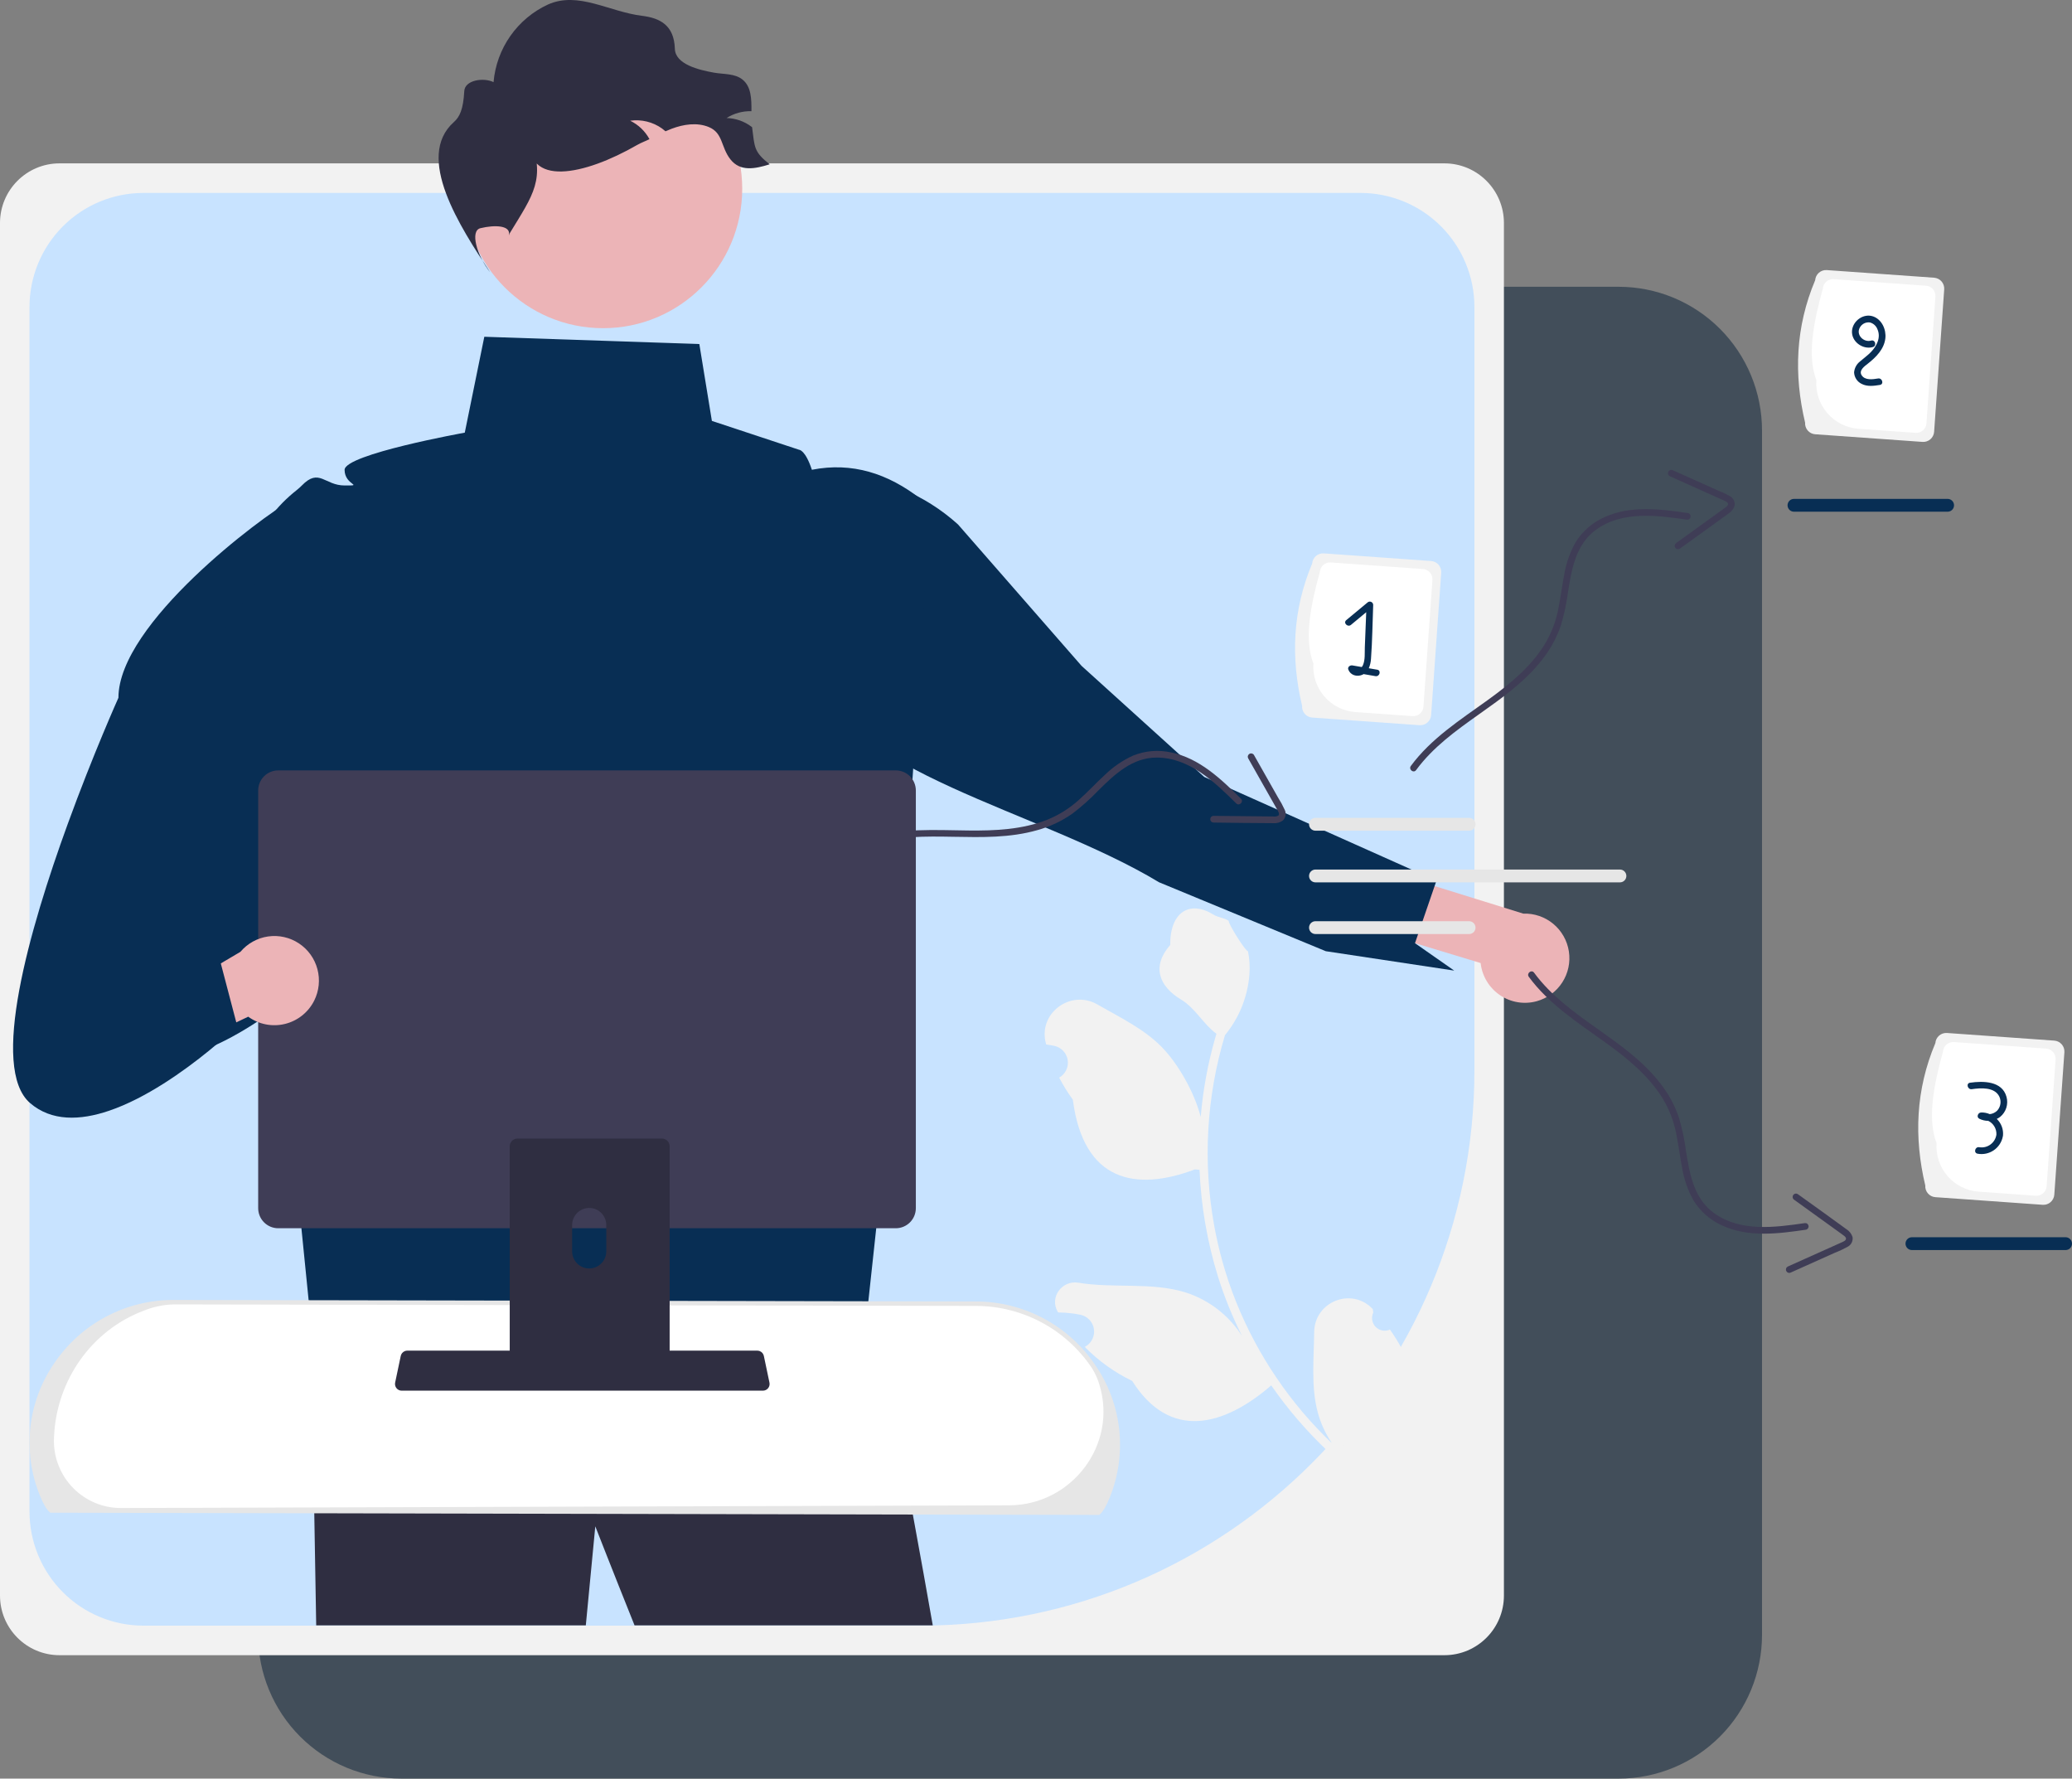 <svg width="536" height="460" viewBox="0 0 536 460" fill="none" xmlns="http://www.w3.org/2000/svg">
<rect x="0" y="0" width="536" height="460" fill="#808080" stroke="none"/>
<g clip-path="url(#clip0_174_897)">
<path d="M418.714 74.169H382.295V385.299C382.295 390.181 381.336 395.015 379.471 399.525C377.607 404.035 374.875 408.133 371.43 411.584C367.985 415.036 363.896 417.774 359.395 419.642C354.895 421.51 350.071 422.472 345.199 422.472H66.764V422.828C66.764 427.709 67.723 432.543 69.587 437.053C71.452 441.563 74.184 445.661 77.629 449.112C81.073 452.564 85.163 455.302 89.663 457.17C94.164 459.038 98.988 460 103.859 460H418.714C423.585 460 428.409 459.038 432.91 457.17C437.411 455.302 441.5 452.564 444.945 449.112C448.389 445.661 451.122 441.563 452.986 437.053C454.85 432.543 455.81 427.709 455.81 422.828V111.341C455.81 106.46 454.85 101.626 452.986 97.116C451.122 92.606 448.389 88.508 444.945 85.056C441.5 81.605 437.411 78.867 432.91 76.999C428.409 75.13 423.585 74.169 418.714 74.169Z" fill="#424E5A"/>
<path d="M373.649 42.252H15.398C6.894 42.252 0 49.16 0 57.681V412.654C0 421.175 6.894 428.083 15.398 428.083H373.649C382.152 428.083 389.046 421.175 389.046 412.654V57.681C389.046 49.16 382.152 42.252 373.649 42.252Z" fill="#F2F2F2"/>
<path d="M37.096 49.897C29.281 49.897 21.786 53.008 16.26 58.545C10.733 64.083 7.629 71.593 7.629 79.425V390.911C7.629 398.742 10.733 406.253 16.26 411.79C21.786 417.328 29.281 420.439 37.096 420.439H238.044C317.227 420.439 381.417 356.116 381.417 276.77V79.425C381.417 71.593 378.312 64.083 372.786 58.545C367.26 53.008 359.765 49.897 351.95 49.897H37.096Z" fill="#C8E3FF"/>
<path d="M397.56 258.936C395.951 259.383 394.264 259.475 392.616 259.204C390.968 258.933 389.398 258.307 388.015 257.368C386.632 256.43 385.47 255.202 384.607 253.768C383.745 252.335 383.203 250.732 383.02 249.068L328 232.418L328.854 216.036L394.058 236.29C396.875 236.19 399.631 237.128 401.804 238.928C403.977 240.727 405.415 243.263 405.847 246.054C406.279 248.846 405.674 251.699 404.146 254.073C402.619 256.448 400.276 258.178 397.56 258.936Z" fill="#ECB4B7"/>
<path d="M212.319 174.431C206.748 169.772 214.906 146.681 212.706 139.989C212.574 139.583 212.449 139.177 212.331 138.77C212.082 137.906 212.138 136.983 212.489 136.155L233.168 126.408C238.556 128.614 243.521 131.742 247.84 135.652L279.786 172.213L311.523 200.936L325.449 207.157L371.594 227.781L371.116 229.163L371.112 229.167L366.04 243.929L366.04 243.937L376.186 251.025L342.967 246.011L320.997 236.929L299.842 228.187C268.608 209.351 217.217 199.587 212.319 174.431Z" fill="#082E54"/>
<path d="M359.552 343.867C358.943 344.145 358.262 344.228 357.604 344.106C356.945 343.983 356.34 343.661 355.87 343.183C355.4 342.704 355.089 342.092 354.977 341.431C354.866 340.769 354.961 340.088 355.248 339.482C355.203 339.147 355.17 338.906 355.125 338.571C355.071 338.515 355.017 338.46 354.963 338.405C349.503 332.855 340.059 336.701 339.963 344.494C339.877 351.41 339.125 358.607 340.862 365.186C341.631 368.093 342.898 370.845 344.606 373.319C333.79 363.022 325.31 350.515 319.741 336.647C318.347 333.165 317.149 329.608 316.151 325.992C315.336 323.027 314.653 320.032 314.101 317.008C311.125 300.592 312.078 283.704 316.881 267.728C320.528 263.302 322.733 257.862 323.199 252.141C323.374 250.082 323.25 248.009 322.831 245.985C322.332 246.266 317.66 238.817 317.86 238.164C316.68 237.343 315.145 237.316 313.908 236.549C307.757 232.735 302.645 235.886 302.721 244.395C297.836 249.951 299.831 255.11 305.564 258.541C309.211 260.724 311.24 264.844 314.683 267.366C314.578 267.73 314.461 268.088 314.356 268.452C312.444 275.118 311.189 281.957 310.608 288.869C308.871 282.159 304.592 274.953 300.557 270.821C295.963 266.112 289.682 263.114 283.873 259.78C276.896 255.776 268.421 262.15 270.578 269.911C270.599 269.986 270.62 270.061 270.642 270.136C271.344 270.23 272.042 270.349 272.736 270.492C273.61 270.676 274.407 271.121 275.024 271.768C275.641 272.415 276.049 273.233 276.194 274.116C276.339 274.999 276.215 275.905 275.837 276.715C275.459 277.526 274.846 278.204 274.078 278.659L273.999 278.706C275.03 280.692 276.211 282.597 277.53 284.405C280.25 305.562 293.723 308.255 309.098 302.444C309.503 302.482 309.901 302.523 310.303 302.553C310.696 311.938 312.305 321.233 315.09 330.203C316.75 335.488 318.833 340.63 321.32 345.579L321.221 345.408C317.838 340.153 312.748 336.23 306.812 334.3C298.027 331.514 287.888 333.261 279.009 331.751C274.735 331.024 271.425 335.511 273.619 339.258C273.654 339.317 273.689 339.377 273.725 339.437C274.961 339.444 276.196 339.528 277.422 339.689C278.124 339.783 278.822 339.901 279.516 340.044C280.389 340.229 281.187 340.674 281.804 341.32C282.421 341.967 282.829 342.785 282.974 343.668C283.119 344.551 282.994 345.457 282.617 346.268C282.239 347.079 281.626 347.756 280.857 348.212L280.779 348.258C280.722 348.291 280.673 348.321 280.616 348.353C284.17 351.969 288.319 354.945 292.88 357.151C302.666 372.643 316.586 368.896 328.848 358.316L328.857 358.312C333.131 364.476 338.034 370.177 343.485 375.325L367.566 365.654C367.545 365.351 367.512 365.043 367.482 364.744C365.309 365.78 363.018 366.545 360.66 367.022C361.568 364.108 362.469 361.176 363.377 358.262C363.4 358.205 363.421 358.146 363.437 358.087C363.894 356.599 364.363 355.116 364.819 353.627L364.819 353.626C363.489 350.16 361.719 346.88 359.553 343.867L359.552 343.867Z" fill="#F2F2F2"/>
<path d="M227.191 365.103L226.915 364.757C226.12 359.634 227.191 365.103 227.191 365.103Z" fill="#2F2E41"/>
<path d="M241.296 420.366H164.149C158.155 405.435 153.995 394.757 153.995 394.757C153.995 394.757 152.985 405.216 151.543 420.366H81.797C81.144 379.197 80.231 336.926 79.93 323.501L213.802 326.489L227.118 343.411C227.163 343.693 227.209 344.005 227.265 344.357C227.805 347.795 235.053 384.701 241.296 420.366Z" fill="#2F2E41"/>
<path d="M240.128 130.813L240.115 130.789C239.689 129.997 239.005 129.377 238.176 129.032C229.706 122.446 220.432 119.444 210.023 121.498C208.319 116.328 206.73 116.328 206.73 116.328L184.156 108.857L180.908 88.982L125.287 87.096L120.232 111.898C120.232 111.898 89.142 117.482 89.142 121.521C89.142 125.559 94.324 125.559 89.142 125.559C83.961 125.559 82.573 120.944 78.088 125.559C77.704 125.947 77.298 126.313 76.873 126.655C76.822 126.701 76.764 126.742 76.712 126.788C71.643 130.783 67.66 135.993 65.13 141.936C62.599 147.88 61.603 154.366 62.232 160.798L71.795 256.122L82.003 357.839L221.699 363.666L231.055 277.111L240.571 133.098C240.656 132.309 240.502 131.512 240.128 130.813Z" fill="#082E54"/>
<path d="M10.806 386.441C11.604 388.451 12.409 389.924 13.221 390.653L284.149 391.23C284.961 390.501 285.766 389.028 286.564 387.018C296.04 363.129 278.164 337.225 252.511 337.176L44.873 336.781C19.255 336.733 1.343 362.585 10.806 386.441Z" fill="white"/>
<path d="M284.368 391.807L284.147 391.807L12.999 391.229L12.835 391.083C11.991 390.325 11.152 388.876 10.27 386.654C8.027 381.096 7.2 375.067 7.863 369.109C8.526 363.151 10.658 357.452 14.067 352.526C17.471 347.498 22.052 343.382 27.41 340.537C32.767 337.692 38.738 336.204 44.802 336.205H44.873L252.51 336.6C258.596 336.611 264.586 338.115 269.957 340.981C275.329 343.847 279.918 347.986 283.326 353.038C286.73 357.979 288.858 363.69 289.516 369.658C290.174 375.626 289.343 381.664 287.098 387.231C286.216 389.453 285.376 390.902 284.532 391.66L284.368 391.807ZM31.321 390.022L261.046 389.324C277.262 389.275 289.19 373.59 284.385 358.071C283.931 356.518 283.253 355.041 282.372 353.685C279.07 348.789 274.622 344.777 269.416 342C264.211 339.223 258.406 337.765 252.508 337.753L44.871 337.358H44.802C42.165 337.446 39.565 338.003 37.123 339.003C23.711 344.089 14.742 356.873 13.997 371.223C13.987 371.406 13.978 371.589 13.968 371.771C13.851 374.048 14.183 376.325 14.944 378.473C15.705 380.621 16.881 382.598 18.404 384.29C19.928 385.983 21.769 387.358 23.823 388.338C25.877 389.317 28.104 389.882 30.375 389.999C30.69 390.015 31.005 390.023 31.321 390.022Z" fill="#E6E6E6"/>
<path d="M336.839 182.572C333.871 170.085 334.366 157.785 339.447 145.734C339.501 144.988 339.847 144.295 340.411 143.805C340.974 143.315 341.709 143.069 342.453 143.121L370.217 145.095C370.961 145.149 371.653 145.496 372.142 146.061C372.631 146.626 372.876 147.361 372.824 148.107L370.216 184.946C370.162 185.691 369.816 186.385 369.252 186.875C368.689 187.365 367.954 187.611 367.21 187.558L339.446 185.584C338.702 185.531 338.01 185.183 337.521 184.619C337.032 184.054 336.787 183.318 336.839 182.572Z" fill="#F2F2F2"/>
<path d="M339.756 171.597C337.382 165.443 338.9 156.98 341.433 147.914C341.484 147.216 341.808 146.566 342.336 146.107C342.864 145.649 343.551 145.418 344.248 145.467L368.109 147.164C368.806 147.214 369.454 147.539 369.912 148.068C370.37 148.597 370.6 149.286 370.551 149.984L368.23 182.766C368.18 183.464 367.855 184.114 367.327 184.572C366.8 185.031 366.112 185.261 365.415 185.213L350.634 184.162C347.53 183.937 344.641 182.489 342.602 180.133C340.563 177.778 339.54 174.708 339.756 171.597Z" fill="white"/>
<path d="M356.277 173.203C355.548 173.078 354.819 172.952 354.091 172.827C354.426 172.033 354.62 171.186 354.663 170.324C355.008 165.714 355.043 161.059 355.227 156.439C355.222 156.27 355.169 156.106 355.073 155.967C354.977 155.828 354.843 155.719 354.688 155.655C354.532 155.59 354.361 155.572 354.195 155.602C354.029 155.633 353.875 155.711 353.753 155.827C351.922 157.346 350.092 158.866 348.261 160.385C347.405 161.096 348.632 162.314 349.483 161.609C350.797 160.518 352.11 159.428 353.424 158.337C353.304 161.364 353.183 164.392 353.062 167.419C353.005 168.872 353.181 170.636 352.587 172.002C352.506 172.186 352.4 172.358 352.272 172.514C351.465 172.375 350.658 172.236 349.851 172.097C349.271 171.997 348.534 172.483 348.789 173.162C349.345 174.638 350.982 175.104 352.386 174.535C352.509 174.48 352.629 174.415 352.744 174.343L355.818 174.872C356.905 175.059 357.372 173.392 356.277 173.203Z" fill="#082E54"/>
<path d="M498.046 306.611C495.079 294.123 495.573 281.823 500.654 269.772C500.708 269.027 501.054 268.333 501.618 267.843C502.181 267.353 502.916 267.107 503.66 267.159L531.424 269.134C532.168 269.187 532.86 269.535 533.349 270.099C533.838 270.664 534.083 271.4 534.031 272.145L531.423 308.984C531.369 309.73 531.023 310.423 530.459 310.913C529.896 311.403 529.161 311.649 528.417 311.597L500.653 309.623C499.909 309.569 499.217 309.222 498.728 308.657C498.239 308.092 497.994 307.356 498.046 306.611Z" fill="#F2F2F2"/>
<path d="M500.963 295.635C498.589 289.482 500.107 281.018 502.64 271.952C502.691 271.254 503.015 270.604 503.543 270.145C504.071 269.687 504.758 269.456 505.455 269.505L529.316 271.202C530.013 271.252 530.662 271.577 531.119 272.106C531.577 272.635 531.807 273.324 531.758 274.022L529.437 306.804C529.387 307.502 529.062 308.152 528.534 308.611C528.007 309.069 527.319 309.299 526.622 309.251L511.841 308.2C508.737 307.976 505.849 306.527 503.809 304.171C501.77 301.816 500.747 298.746 500.963 295.635Z" fill="white"/>
<path d="M516.54 289.385C516.857 289.237 517.157 289.054 517.435 288.841C518.175 288.23 518.722 287.416 519.01 286.5C519.297 285.583 519.313 284.602 519.056 283.677C517.936 279.555 513.016 279.53 509.62 280.026C508.524 280.186 508.99 281.854 510.079 281.695C512.368 281.361 515.962 281.091 517.192 283.596C517.472 284.185 517.572 284.843 517.479 285.489C517.385 286.135 517.102 286.738 516.666 287.222C516.144 287.746 515.457 288.074 514.722 288.148C514.01 287.837 513.236 287.693 512.46 287.725C511.66 287.763 511.214 288.929 512.025 289.338C512.742 289.696 513.532 289.882 514.333 289.883C514.997 290.204 515.552 290.715 515.928 291.351C516.304 291.988 516.483 292.721 516.444 293.459C516.368 293.962 516.193 294.446 515.931 294.882C515.668 295.318 515.322 295.698 514.913 296C514.504 296.302 514.039 296.52 513.546 296.643C513.052 296.765 512.54 296.788 512.037 296.712L512.016 296.709C510.93 296.49 510.466 298.158 511.557 298.378C513.02 298.654 514.532 298.336 515.762 297.495C516.991 296.654 517.837 295.357 518.112 293.891C518.127 293.812 518.14 293.732 518.152 293.652C518.22 292.865 518.111 292.073 517.832 291.334C517.553 290.596 517.111 289.929 516.54 289.385Z" fill="#082E54"/>
<path d="M466.956 109.303C463.989 96.816 464.484 84.516 469.564 72.465C469.618 71.719 469.965 71.025 470.528 70.536C471.092 70.046 471.826 69.8 472.57 69.852L500.334 71.826C501.078 71.88 501.771 72.227 502.259 72.792C502.748 73.356 502.993 74.092 502.942 74.838L500.333 111.677C500.279 112.422 499.933 113.116 499.369 113.606C498.806 114.096 498.071 114.341 497.327 114.289L469.563 112.315C468.819 112.262 468.127 111.914 467.638 111.35C467.149 110.785 466.904 110.049 466.956 109.303Z" fill="#F2F2F2"/>
<path d="M469.874 98.328C467.499 92.174 469.017 83.711 471.551 74.645C471.601 73.947 471.925 73.297 472.453 72.838C472.981 72.38 473.669 72.149 474.365 72.198L498.226 73.895C498.923 73.945 499.572 74.27 500.029 74.799C500.487 75.328 500.717 76.017 500.668 76.715L498.347 109.497C498.297 110.195 497.972 110.845 497.445 111.303C496.917 111.762 496.229 111.992 495.532 111.944L480.751 110.893C477.647 110.668 474.759 109.22 472.72 106.864C470.68 104.509 469.657 101.439 469.874 98.328Z" fill="white"/>
<path d="M484.546 81.831C482.1 80.981 479.38 82.919 479.102 85.432C478.788 88.281 481.846 90.529 484.493 89.755C485.557 89.444 485.104 87.773 484.033 88.086C482.093 88.654 480.023 86.554 481.139 84.677C481.392 84.224 481.778 83.859 482.243 83.631C482.709 83.403 483.233 83.322 483.745 83.4C484.18 83.52 484.581 83.742 484.915 84.046C485.25 84.35 485.508 84.728 485.67 85.15C486.622 87.3 485.491 89.483 483.991 91.045C483.136 91.936 482.133 92.629 481.211 93.441C480.763 93.781 480.391 94.21 480.118 94.703C479.846 95.195 479.68 95.739 479.63 96.299C479.654 96.93 479.85 97.542 480.196 98.069C480.543 98.596 481.026 99.018 481.594 99.289C483.067 100.048 484.742 99.807 486.308 99.554C487.403 99.378 486.938 97.71 485.849 97.885C484.479 98.106 482.428 98.441 481.56 97.009C480.816 95.783 482.348 94.707 483.183 94.055C485.28 92.416 487.401 90.299 487.716 87.513C487.974 85.23 486.817 82.621 484.546 81.831Z" fill="#082E54"/>
<path d="M63.214 250.459L76.893 256.632C70.462 261.859 60.669 268.892 51.077 272.146L35.838 261.732C30.161 239.798 33.638 217.194 40.461 198.08C44.241 187.46 49.253 177.321 55.395 167.873C54.766 161.442 55.763 154.955 58.293 149.012C60.824 143.068 64.807 137.859 69.875 133.863C69.933 133.817 69.984 133.777 70.036 133.73C75.084 138.12 79.208 143.475 82.166 149.481C85.124 155.487 86.856 162.024 87.262 168.709L87.567 173.763L88.178 183.721L89.726 209.151L71.361 237.767L63.214 250.459Z" fill="#082E54"/>
<path d="M102.568 359.026C102.728 359.227 102.931 359.389 103.163 359.5C103.394 359.611 103.648 359.668 103.904 359.667H197.369C197.624 359.666 197.877 359.609 198.107 359.499C198.338 359.388 198.541 359.228 198.702 359.029C198.863 358.83 198.978 358.598 199.038 358.349C199.098 358.1 199.102 357.84 199.05 357.59L197.599 350.684C197.539 350.402 197.409 350.14 197.222 349.922C197.035 349.703 196.797 349.535 196.528 349.432C196.334 349.356 196.127 349.316 195.918 349.317H105.349C105.14 349.316 104.933 349.356 104.739 349.432C104.47 349.535 104.232 349.703 104.045 349.922C103.858 350.14 103.728 350.402 103.668 350.684L102.217 357.59C102.166 357.84 102.17 358.099 102.231 358.348C102.292 358.596 102.407 358.828 102.568 359.026Z" fill="#2F2E41"/>
<path d="M66.787 204.434V312.468C66.788 313.845 67.335 315.165 68.306 316.139C69.278 317.112 70.595 317.66 71.969 317.661H231.735C233.109 317.66 234.426 317.112 235.398 316.139C236.369 315.165 236.915 313.845 236.916 312.468V204.434C236.913 203.059 236.366 201.74 235.395 200.768C234.424 199.796 233.108 199.249 231.735 199.248H71.969C70.596 199.249 69.28 199.796 68.309 200.768C67.338 201.74 66.79 203.059 66.787 204.434Z" fill="#3F3D56"/>
<path d="M131.861 296.465V355.634H173.228V296.465C173.229 296.039 173.093 295.625 172.841 295.282C172.589 294.939 172.235 294.687 171.829 294.561C171.638 294.498 171.437 294.466 171.236 294.469H133.859C133.33 294.468 132.823 294.677 132.448 295.051C132.073 295.425 131.862 295.933 131.861 296.463V296.465ZM148.005 316.795C148.016 315.629 148.486 314.514 149.313 313.693C150.14 312.872 151.257 312.412 152.421 312.412C153.585 312.412 154.702 312.872 155.529 313.693C156.356 314.514 156.826 315.629 156.837 316.795V323.661C156.831 324.831 156.363 325.95 155.535 326.775C154.708 327.6 153.588 328.063 152.421 328.063C151.254 328.063 150.134 327.6 149.306 326.775C148.479 325.95 148.011 324.831 148.005 323.661V316.795Z" fill="#2F2E41"/>
<path d="M156.005 84.881C175.886 84.881 192.003 68.73 192.003 48.808C192.003 28.885 175.886 12.735 156.005 12.735C136.123 12.735 120.006 28.885 120.006 48.808C120.006 68.73 136.123 84.881 156.005 84.881Z" fill="#ECB4B7"/>
<path d="M199.107 42.497C195.226 43.704 191.484 44.416 188.96 41.226C186.436 38.036 187.096 34.388 183.342 32.85C180.31 31.605 176.81 32.139 173.753 33.295C173.208 33.499 172.675 33.727 172.155 33.956C171.863 33.702 171.572 33.461 171.255 33.232C168.868 31.531 165.922 30.813 163.023 31.224C165.142 32.249 166.886 33.917 168.008 35.99C166.968 36.511 165.85 36.9 164.85 37.477C151.102 45.397 135.813 48.587 137.061 35.367C141.221 46.348 137.987 50.262 131.886 60.29L131.645 60.875C132.254 58.244 127.973 58.119 124.276 59.019C121.545 59.684 123.312 66.063 126.813 70.458C118.987 58.651 107.266 40.624 117.402 31.58C118.897 30.246 119.835 28.364 120.103 23.547C120.262 20.692 125.113 19.976 127.675 21.247C128.046 16.953 129.543 12.834 132.016 9.307C134.489 5.78 137.848 2.972 141.753 1.166C149.592 -2.329 157.563 3.047 166.08 4.089C170.805 4.667 174.389 6.574 174.578 12.617C174.703 16.641 180.754 18.082 184.712 18.794C187.223 19.239 190.051 18.972 192.055 20.561C194.376 22.403 194.401 25.644 194.389 28.758C192.118 28.693 189.879 29.308 187.958 30.525C190.309 30.584 192.582 31.384 194.452 32.812C194.488 32.835 194.522 32.86 194.554 32.889C195.239 38.125 194.96 39.231 199.107 42.497Z" fill="#2F2E41"/>
<path d="M225.069 218.388C239.136 214.008 254.194 218.745 268.338 214.702C271.591 213.81 274.666 212.363 277.428 210.424C279.784 208.634 281.996 206.661 284.044 204.524C288.299 200.307 292.919 195.879 299.312 195.928C307.729 195.992 314.192 202.258 319.803 207.79C320.596 208.572 321.818 207.349 321.024 206.567C315.869 201.483 310.298 196.12 302.96 194.602C299.668 193.87 296.232 194.156 293.106 195.422C290.393 196.657 287.915 198.355 285.783 200.44C283.523 202.517 281.439 204.778 279.148 206.822C276.757 209.002 274.002 210.744 271.009 211.969C264.525 214.556 257.413 214.868 250.517 214.793C241.86 214.699 232.997 214.108 224.61 216.719C223.552 217.049 224.004 218.72 225.069 218.388Z" fill="#3F3D56"/>
<path d="M322.888 196.126L327.212 203.765L329.304 207.46C329.676 208.117 330.058 208.769 330.42 209.432C330.643 209.838 331.128 210.572 330.665 210.958C330.257 211.157 329.799 211.229 329.35 211.163C328.588 211.165 327.825 211.148 327.063 211.14L322.775 211.096L313.912 211.006C313.688 211.014 313.476 211.109 313.321 211.27C313.165 211.432 313.078 211.647 313.078 211.872C313.078 212.096 313.165 212.312 313.321 212.473C313.476 212.635 313.688 212.729 313.912 212.737C319.057 212.789 324.205 212.898 329.35 212.894C330.248 212.98 331.146 212.734 331.875 212.202C332.232 211.846 332.468 211.386 332.55 210.889C332.633 210.391 332.556 209.88 332.333 209.427C331.826 208.318 331.242 207.246 330.587 206.217L328.703 202.891L324.379 195.253C324.26 195.063 324.071 194.927 323.854 194.874C323.636 194.821 323.406 194.854 323.213 194.967C323.019 195.081 322.877 195.265 322.817 195.481C322.756 195.697 322.782 195.929 322.888 196.126Z" fill="#3F3D56"/>
<path d="M380.041 214.842H340.298C340.08 214.843 339.864 214.801 339.663 214.719C339.462 214.636 339.278 214.514 339.124 214.361C338.97 214.207 338.847 214.024 338.763 213.823C338.679 213.622 338.635 213.406 338.635 213.188C338.634 212.97 338.676 212.754 338.759 212.552C338.842 212.351 338.963 212.167 339.117 212.013C339.27 211.858 339.453 211.735 339.654 211.651C339.855 211.568 340.07 211.524 340.288 211.524C340.291 211.524 340.294 211.524 340.298 211.524H380.041C380.259 211.523 380.474 211.565 380.676 211.648C380.877 211.73 381.06 211.852 381.215 212.006C381.369 212.159 381.492 212.342 381.576 212.543C381.66 212.744 381.703 212.96 381.704 213.178C381.704 213.396 381.662 213.612 381.579 213.814C381.497 214.016 381.375 214.199 381.222 214.354C381.068 214.508 380.886 214.631 380.685 214.715C380.484 214.799 380.269 214.842 380.051 214.842C380.048 214.843 380.044 214.843 380.041 214.842Z" fill="#E6E6E6"/>
<path d="M380.039 241.57H340.296C340.078 241.571 339.863 241.529 339.662 241.446C339.461 241.363 339.278 241.241 339.123 241.088C338.969 240.934 338.847 240.752 338.763 240.551C338.679 240.349 338.635 240.134 338.635 239.916C338.634 239.698 338.676 239.482 338.759 239.28C338.842 239.079 338.963 238.896 339.116 238.741C339.27 238.586 339.452 238.464 339.652 238.38C339.853 238.296 340.068 238.252 340.286 238.251C340.289 238.251 340.292 238.251 340.296 238.251H380.039C380.257 238.251 380.472 238.293 380.673 238.376C380.874 238.459 381.057 238.58 381.211 238.734C381.366 238.888 381.488 239.07 381.572 239.271C381.656 239.472 381.699 239.688 381.7 239.906C381.701 240.124 381.659 240.34 381.576 240.541C381.493 240.743 381.372 240.926 381.219 241.081C381.065 241.235 380.883 241.358 380.682 241.442C380.482 241.526 380.267 241.57 380.049 241.57C380.046 241.57 380.042 241.57 380.039 241.57Z" fill="#E6E6E6"/>
<path d="M419.056 228.206H340.298C340.08 228.207 339.864 228.165 339.663 228.082C339.462 228 339.278 227.878 339.124 227.724C338.97 227.571 338.847 227.388 338.763 227.187C338.679 226.986 338.635 226.77 338.635 226.552C338.634 226.334 338.676 226.118 338.759 225.916C338.842 225.714 338.963 225.531 339.117 225.376C339.27 225.222 339.453 225.099 339.654 225.015C339.855 224.931 340.07 224.888 340.288 224.887C340.291 224.887 340.294 224.887 340.298 224.887H419.056C419.273 224.887 419.489 224.929 419.69 225.011C419.892 225.094 420.075 225.216 420.229 225.369C420.384 225.523 420.506 225.706 420.59 225.907C420.674 226.108 420.718 226.324 420.719 226.542C420.719 226.76 420.677 226.976 420.594 227.178C420.512 227.379 420.39 227.563 420.236 227.717C420.083 227.872 419.901 227.995 419.7 228.079C419.499 228.162 419.283 228.206 419.066 228.206C419.062 228.206 419.059 228.206 419.056 228.206Z" fill="#E6E6E6"/>
<path d="M366.325 199.171C375.069 187.292 390.002 182.17 399.007 170.518C401.101 167.869 402.723 164.877 403.802 161.675C404.642 158.835 405.258 155.932 405.645 152.995C406.58 147.072 407.686 140.762 412.865 137.007C419.684 132.063 428.595 133.274 436.386 134.402C436.609 134.428 436.833 134.367 437.011 134.231C437.189 134.095 437.308 133.894 437.342 133.672C437.376 133.45 437.322 133.224 437.192 133.041C437.063 132.858 436.867 132.732 436.647 132.691C429.488 131.655 421.83 130.64 415.02 133.773C411.935 135.138 409.336 137.408 407.565 140.283C406.11 142.888 405.117 145.727 404.632 148.672C404.039 151.687 403.696 154.746 403.058 157.752C402.42 160.928 401.231 163.967 399.544 166.73C395.849 172.663 390.304 177.136 384.703 181.169C377.672 186.231 370.182 191.016 364.969 198.098C364.311 198.992 365.663 200.07 366.325 199.171Z" fill="#3F3D56"/>
<path d="M431.975 123.173L439.974 126.761L443.845 128.496C444.533 128.805 445.226 129.103 445.909 129.422C446.329 129.618 447.154 129.921 447.008 130.507C446.909 130.906 446.375 131.227 446.07 131.452C445.457 131.906 444.833 132.345 444.214 132.791L440.733 135.302L433.54 140.49C433.364 140.629 433.249 140.831 433.219 141.053C433.189 141.276 433.247 141.501 433.379 141.682C433.512 141.863 433.709 141.985 433.93 142.022C434.151 142.06 434.378 142.011 434.563 141.884C438.739 138.872 442.951 135.904 447.093 132.847C447.868 132.383 448.446 131.652 448.718 130.791C448.796 130.292 448.714 129.782 448.486 129.332C448.258 128.882 447.895 128.515 447.447 128.283C446.383 127.691 445.279 127.173 444.143 126.734L440.659 125.171L432.66 121.584C432.452 121.502 432.22 121.504 432.013 121.591C431.806 121.677 431.64 121.841 431.551 122.047C431.462 122.253 431.457 122.486 431.536 122.696C431.615 122.906 431.773 123.077 431.975 123.173Z" fill="#3F3D56"/>
<path d="M503.822 132.343H464.079C463.861 132.344 463.646 132.302 463.444 132.219C463.243 132.136 463.06 132.015 462.905 131.861C462.751 131.707 462.628 131.525 462.544 131.323C462.46 131.122 462.417 130.906 462.416 130.688C462.415 130.47 462.458 130.254 462.54 130.053C462.623 129.851 462.745 129.667 462.898 129.513C463.052 129.358 463.234 129.236 463.435 129.152C463.636 129.068 463.851 129.024 464.069 129.024C464.072 129.024 464.076 129.024 464.079 129.024H503.822C504.04 129.023 504.255 129.065 504.457 129.148C504.658 129.23 504.841 129.352 504.996 129.506C505.15 129.659 505.273 129.842 505.357 130.043C505.441 130.244 505.484 130.46 505.485 130.678C505.486 130.896 505.443 131.112 505.361 131.314C505.278 131.516 505.156 131.699 505.003 131.854C504.849 132.008 504.667 132.131 504.466 132.215C504.265 132.299 504.05 132.342 503.832 132.343C503.829 132.343 503.826 132.343 503.822 132.343Z" fill="#082E54"/>
<path d="M396.839 251.562C405.583 263.441 420.515 268.562 429.521 280.215C431.615 282.864 433.237 285.856 434.316 289.057C435.156 291.898 435.772 294.801 436.159 297.738C437.094 303.661 438.199 309.971 443.378 313.726C450.198 318.67 459.109 317.458 466.9 316.331C467.122 316.305 467.347 316.366 467.525 316.502C467.703 316.638 467.822 316.838 467.856 317.06C467.89 317.282 467.836 317.509 467.706 317.692C467.576 317.875 467.381 318.001 467.16 318.042C460.002 319.078 452.343 320.093 445.534 316.96C442.449 315.595 439.85 313.325 438.079 310.449C436.624 307.844 435.631 305.006 435.145 302.06C434.552 299.046 434.209 295.987 433.572 292.98C432.934 289.805 431.744 286.766 430.058 284.002C426.363 278.069 420.817 273.596 415.217 269.564C408.186 264.501 400.696 259.717 395.482 252.634C394.825 251.741 396.177 250.662 396.839 251.562Z" fill="#3F3D56"/>
<path d="M462.491 327.56L470.49 323.973L474.36 322.237C475.048 321.928 475.741 321.63 476.424 321.311C476.844 321.115 477.669 320.812 477.523 320.226C477.424 319.827 476.89 319.506 476.586 319.281C475.973 318.827 475.348 318.388 474.729 317.942L471.249 315.431L464.055 310.244C463.879 310.104 463.764 309.902 463.734 309.68C463.705 309.457 463.762 309.232 463.895 309.051C464.027 308.87 464.225 308.748 464.446 308.711C464.666 308.673 464.893 308.722 465.078 308.849C469.254 311.861 473.466 314.829 477.609 317.886C478.383 318.35 478.961 319.081 479.234 319.942C479.311 320.441 479.23 320.951 479.002 321.401C478.774 321.851 478.41 322.218 477.963 322.45C476.898 323.042 475.794 323.56 474.658 323.999L471.175 325.562L463.176 329.149C462.967 329.231 462.735 329.229 462.528 329.142C462.321 329.056 462.156 328.892 462.067 328.686C461.978 328.48 461.973 328.247 462.052 328.037C462.131 327.827 462.288 327.656 462.491 327.56Z" fill="#3F3D56"/>
<path d="M534.337 323.304H494.593C494.154 323.305 493.733 323.132 493.421 322.822C493.11 322.512 492.934 322.091 492.932 321.652C492.93 321.212 493.102 320.789 493.411 320.477C493.72 320.164 494.14 319.987 494.579 319.985C494.583 319.985 494.588 319.985 494.593 319.985H534.337C534.775 319.983 535.197 320.157 535.509 320.466C535.82 320.776 535.996 321.197 535.998 321.637C536 322.077 535.828 322.499 535.519 322.812C535.21 323.124 534.79 323.301 534.351 323.304C534.346 323.304 534.342 323.304 534.337 323.304Z" fill="#082E54"/>
<path d="M81.275 258.802C80.522 260.296 79.455 261.608 78.147 262.648C76.838 263.688 75.32 264.431 73.697 264.825C72.074 265.22 70.385 265.256 68.746 264.931C67.108 264.607 65.559 263.93 64.208 262.947L22.815 282.686L20.041 271.06L62.195 246.168C64.016 244.011 66.562 242.598 69.353 242.197C72.143 241.796 74.983 242.435 77.335 243.993C79.687 245.55 81.387 247.918 82.113 250.647C82.839 253.376 82.541 256.278 81.275 258.802Z" fill="#ECB4B7"/>
<path d="M65.324 198.846L36.197 258.483L48.506 252.892L57.073 248.998L61.368 265.348C61.368 265.348 58.524 268.117 54.039 271.758C47.608 276.985 37.815 284.017 28.223 287.271C20.716 289.821 13.341 290.058 7.802 285.304C-2.711 276.281 7.566 240.448 17.497 213.165C24.147 194.894 30.636 180.465 30.636 180.465C30.636 161.196 67.954 133.489 74.88 129.698C78.835 127.541 79.929 130.683 79.929 130.683L58.225 162.523L64.713 188.889L66.55 196.337L65.324 198.846Z" fill="#082E54"/>
</g>
<defs>
<clipPath id="clip0_174_897">
<rect width="536" height="460" fill="white"/>
</clipPath>
</defs>
</svg>
